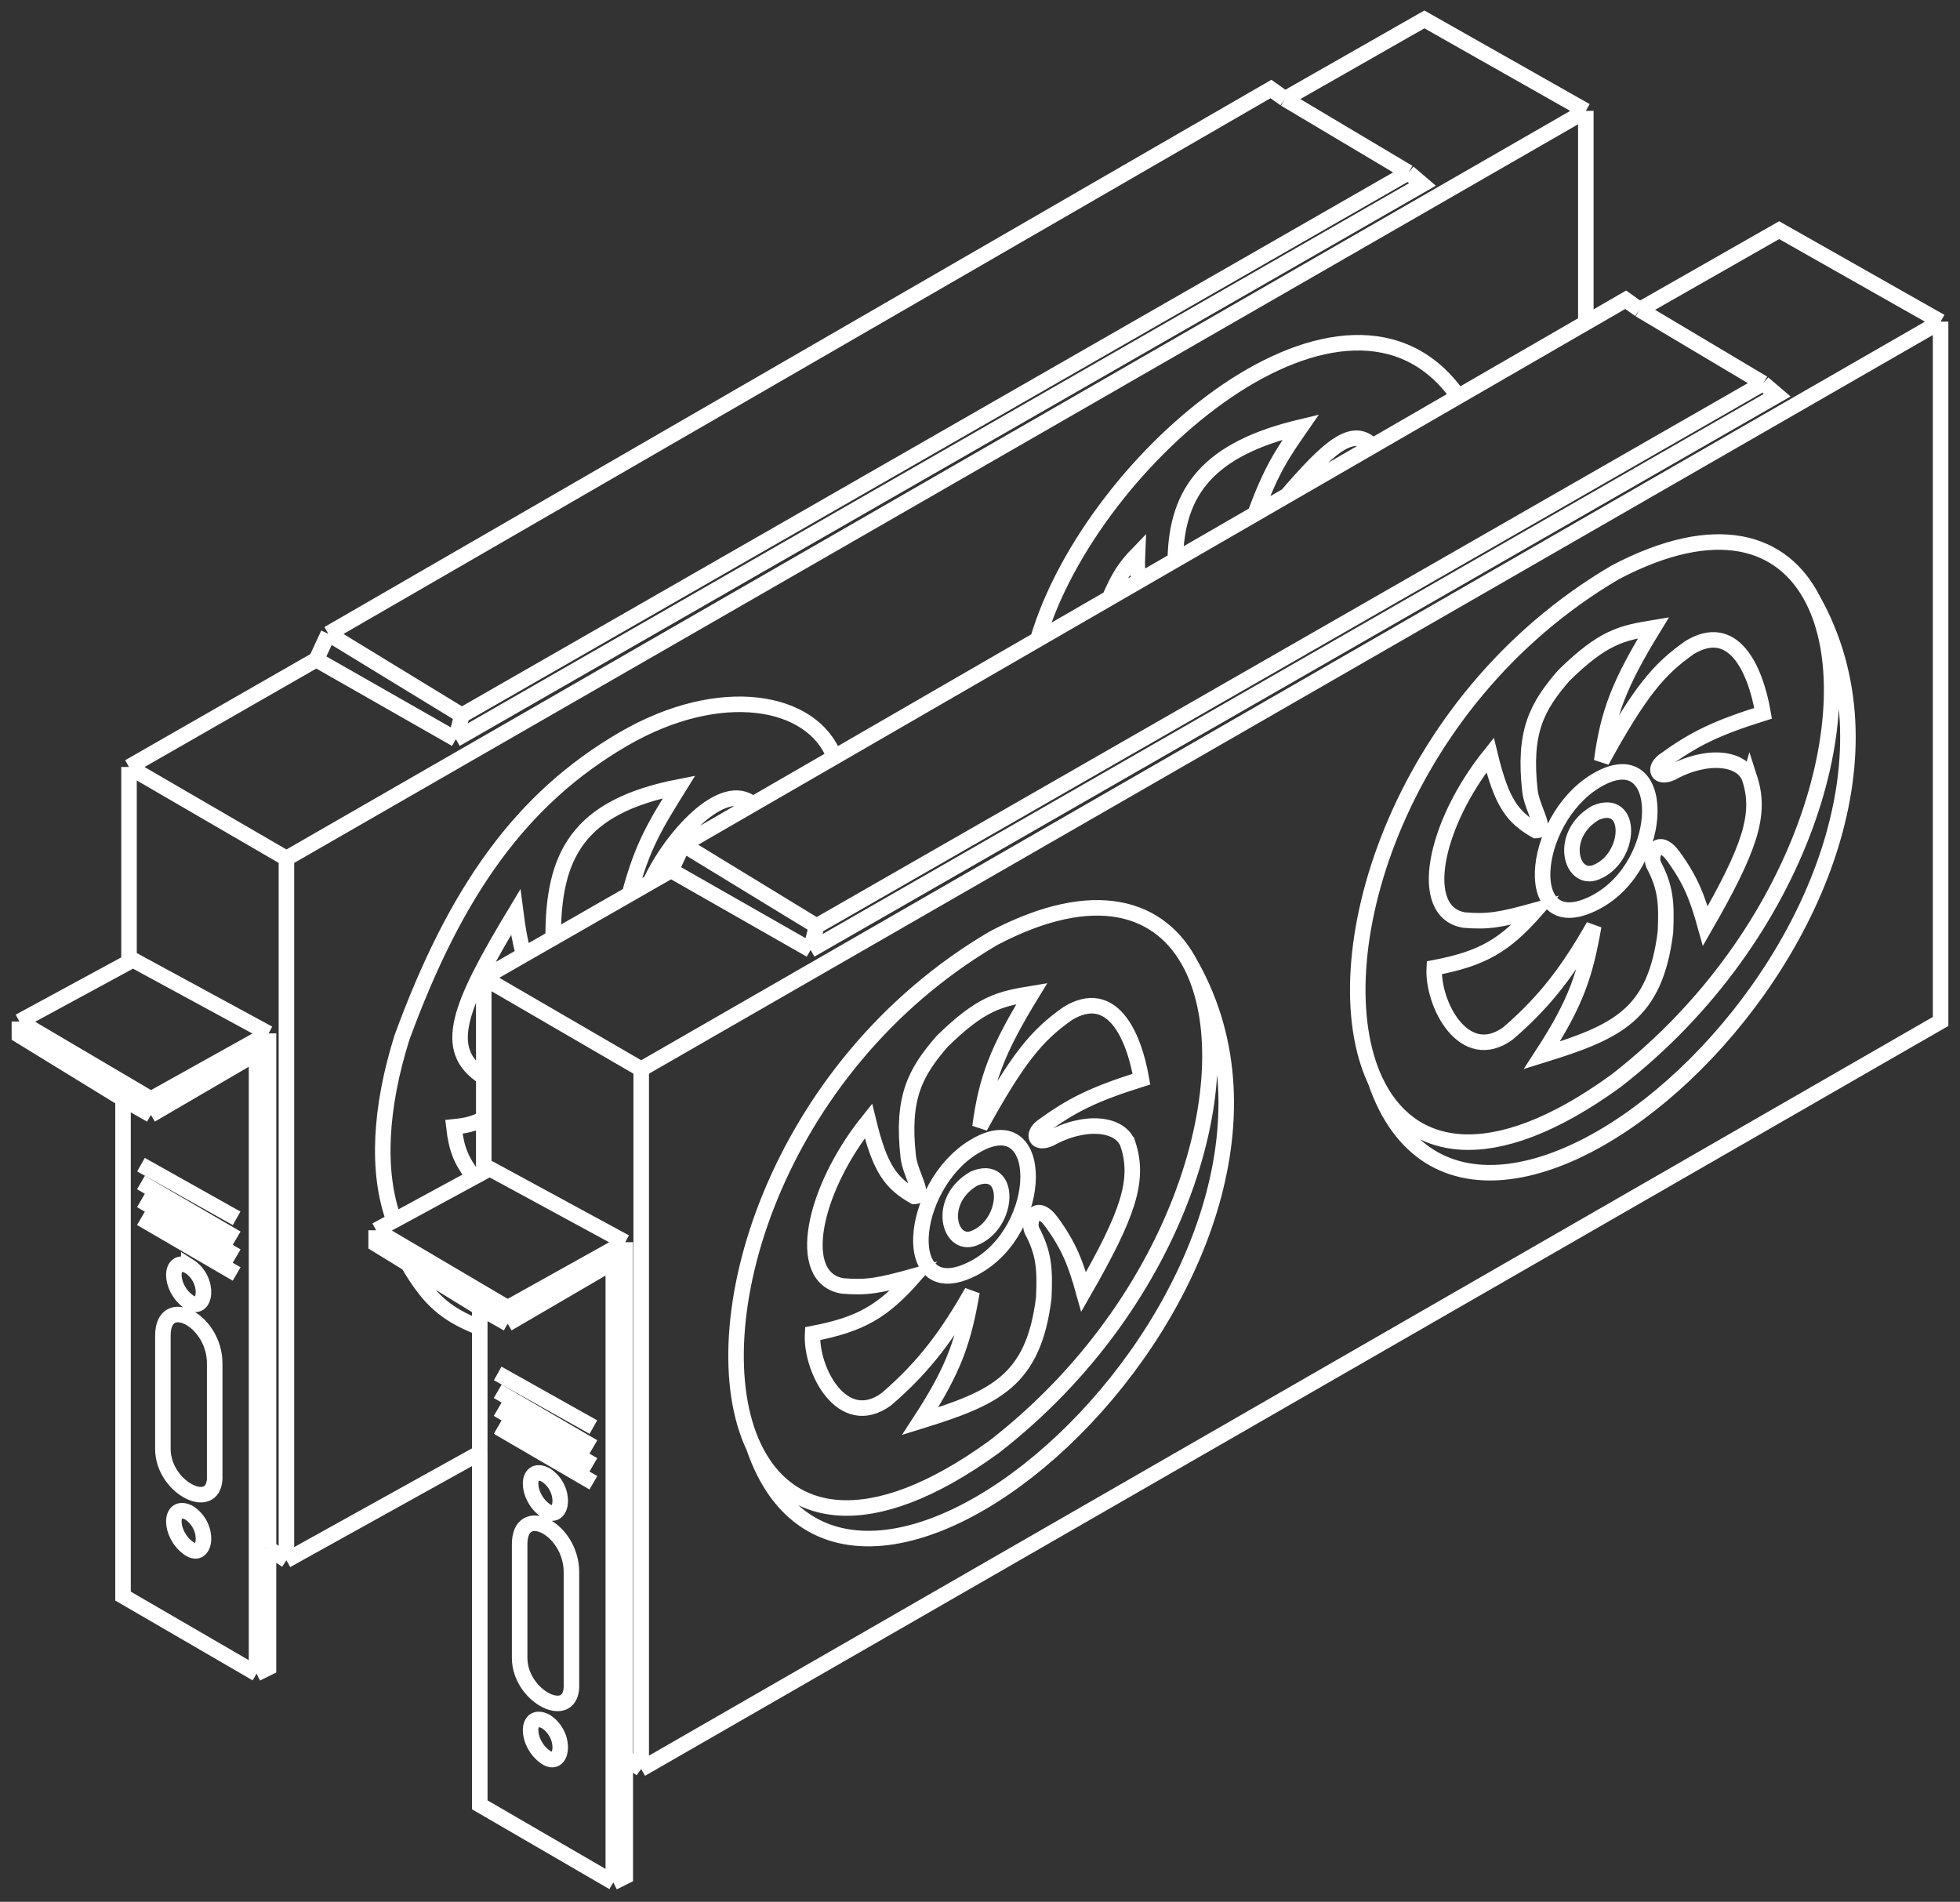 <svg width="101" height="98" fill="none" xmlns="http://www.w3.org/2000/svg"><rect width="100%" height="100%" fill="#333333" stroke="none"/><path d="m31.604 97 .616-.307v-6.148M31.604 97l-6.881-3.996V74.87M31.603 97V65.034l-5.442 3.176m-1.438-.82 1.438.82m-1.438-.82v1.025m0-1.024-3.697-2.27m5.135 3.09v-.82m6.059-3.381-6.06 3.38m6.06-3.38-6.983-3.791-.309.167m7.292 3.624v26.535m-6.06-23.154-6.777-3.996m0 0v.717l1.643 1.009m-1.643-1.726.924-.502m5.34 7.879 4.93 2.766m0 1.024-4.93-2.868m0 .922 4.93 2.868m0 .923-4.93-2.87m-.719-13.151-.513.279m.513-.28v-2.728m0-7.274 8.113 4.713m-8.113-4.713v5.123m0-5.123 2.054-1.177m6.06 5.89V91.16m0-36.064L100 16.573M33.041 91.16l-.821-.615m.822.615L100 52.637V16.573m0 0-8.319-4.713-7.188 4.098m0 0-.72-.512-2.053 1.187m2.773-.675 6.367 3.791M35.198 43.52l-.616 1.332m.616-1.332 6.88 4.2m-6.88-4.2 3.594-2.078m-4.21 3.41 7.189 4.098m-7.189-4.098-1.073.614M90.86 19.75 42.079 47.72M90.86 19.75l.719.615L41.77 48.949m.308-1.23-.308 1.23m-2.929 25.613c-2.882-6.11 1.018-19.57 12.377-26.228 5.196-2.72 8.62-1.629 10.172 1.434M38.842 74.562c1.73 3.669 5.905 4.69 12.377 0 9.745-7.554 12.946-19.32 10.172-24.794M38.842 74.562c5.085 14.959 31.376-9.016 22.55-24.794m-3.258 9.221c.59 1.838.003 3.58-2.294 7.582-.406-1.457-.747-2.352-1.643-3.586-.798-1.1-1.232-.102-1.027.41.628 1.185.684 1.984.616 3.483-.53 4.276-2.487 5.15-6.367 6.353 1.805-2.77 2.235-4.194 2.67-6.66-1.232 2.151-2.386 3.787-4.416 5.532-2.26 1.64-3.907-1.51-3.8-3.38 2.494-.48 3.628-1.143 5.238-2.972-1.849.513-2.465.615-3.697.513-2.465-.41-1.54-4.918 1.335-8.504.598 2.465 1.156 3.203 2.362 3.893.616 0-.205-1.127-.308-2.049-.338-3.037.347-4.328 1.746-5.942 2.033-1.99 2.97-2.187 4.621-2.46-1.77 2.892-2.34 4.388-2.67 6.865 1.95-3.546 2.924-4.716 4.519-5.84 2.246-1.373 3.389 1.025 3.8 3.381-2.462.775-3.567 1.321-5.135 2.46-.514.41-.308.921.41.614 1.804-1.005 3.678-.82 4.04.307Zm0 0c-.011-.034.011.035 0 0Zm12.744-3.278c-2.882-6.111 1.018-19.57 12.377-26.229 5.196-2.72 8.62-1.628 10.172 1.435M70.878 55.71c1.73 3.668 5.905 4.689 12.377 0C93 48.156 96.202 36.39 93.427 30.917M70.878 55.71c5.085 14.958 31.376-9.016 22.55-24.794m-3.258 9.22c.59 1.838.003 3.58-2.294 7.582-.406-1.457-.747-2.352-1.643-3.586-.798-1.099-1.232-.102-1.027.41.628 1.185.684 1.984.616 3.484-.53 4.275-2.487 5.15-6.367 6.352 1.805-2.77 2.235-4.194 2.67-6.66-1.232 2.152-2.386 3.787-4.416 5.533-2.26 1.64-3.907-1.51-3.8-3.381 2.494-.479 3.628-1.142 5.238-2.971-1.849.512-2.465.614-3.697.512-2.465-.41-1.54-4.918 1.335-8.504.599 2.465 1.156 3.203 2.362 3.893.616 0-.205-1.127-.308-2.049-.338-3.036.347-4.328 1.746-5.942 2.034-1.99 2.97-2.187 4.621-2.459-1.77 2.891-2.34 4.387-2.67 6.865 1.95-3.546 2.924-4.717 4.519-5.84 2.246-1.374 3.389 1.024 3.8 3.38-2.462.775-3.567 1.322-5.135 2.46-.514.41-.308.922.41.614 1.804-1.004 3.678-.82 4.04.308Zm0 0c-.011-.033.011.035 0 0ZM13.22 86.243l.616-.307v-6.147m-.616 6.454-6.88-3.996V56.633m6.88 29.61V54.275l-5.443 3.176m-1.438-.82 1.438.82m-1.438-.82L1 53.355v-.717m6.778 4.816v-.82m6.06-3.381-6.06 3.38m6.06-3.38L6.853 49.46l-.206.111m7.19 3.68v26.536m-6.06-23.155L1 52.637m0 0 5.546-3.009.102-.056m.617 10.442 4.929 2.766m0 1.025-4.93-2.869m0 .922 4.93 2.869m0 .922-4.93-2.869m6.573 17.008.924.614m-8.113-40.88 8.113 4.714m-8.113-4.713 9.654-5.533m-9.654 5.533v10.05m8.113-5.337L81.72 5.713M14.76 44.236v36.166M81.72 5.712 73.4 1l-7.188 4.098m15.507.615v10.92M66.213 5.098l-.72-.512-48.575 28.072m49.295-27.56L72.58 8.89m-55.662 23.77-.616 1.331m.616-1.332 6.88 4.201m-7.496-2.869 7.189 4.099m49.089-29.2-48.781 27.97m48.78-27.97.72.615L23.49 38.089m.308-1.23-.308 1.23m-8.73 42.313 9.962-5.532m0 0v-6.455m18.276-29.404c-1.126-2.972-5.882-3.835-10.882-.922-5.237 3.05-8.626 7.786-11.4 15.368-1.129 3.586-1.334 6.929-.41 9.436M43 39.011l-4.207 2.43M43 39.011l10.48-6.057m-33.172 29.94 4.108-2.23m.308 7.751c-1.796-.714-2.611-1.447-3.697-3.294m3.389-4.456c-.646-.864-.891-1.42-1.027-2.598.63-.063.97-.143 1.54-.41m0 0v-2.151m0 0c-2.204-1.4-1.287-3.639 1.644-8.504.118.917.205 1.405.41 2.204m0 0 1.522-.872m0 0c-.011-4.244 1.251-6.762 6.489-7.787-1.198 1.93-1.891 3.022-2.556 5.533m-3.933 2.254 3.933-2.254m0 0 1.072-.615m0 0c1.047-2.286 3.743-5.327 5.283-4.024m14.686-8.487c2.773-9.414 16.021-20.581 21.67-12.523m-21.67 12.523 3.697-2.136M75.147 20.43l-4.416 2.553m4.416-2.553 6.573-3.798M57.175 30.818c.476-1.097.794-1.593 1.438-2.258-.027.615-.01.92.103 1.367m-1.54.89 1.54-.89m0 0 1.848-1.068m0 0c.054-3.586 1.746-5.729 6.47-6.856-.977 1.408-1.522 2.217-2.362 4.482m-4.108 2.374 4.108-2.374m0 0 1.643-.95m0 0c2.115-2.448 3.39-3.634 4.416-2.551m-4.416 2.552 4.416-2.552M28.112 75.997c-1.027-.513-1.027 1.127 0 1.844.88.615 1.13-1.127 0-1.844Zm-1.335 3.586c0-2.152 2.67-.82 2.67 1.434v5.737c.103 2.05-2.67.718-2.67-1.331v-5.84Zm1.335 9.118c-1.027-.512-1.027 1.127 0 1.844.88.615 1.13-1.127 0-1.844Zm22.08-27.97c-1.951 1.127-1.284 3.572 0 3.074 1.849-.718 1.951-3.894 0-3.074Zm0-1.64c-3.39 2.05-3.903 8.3 0 6.25 3.707-1.946 3.728-8.503 0-6.25ZM82.228 41.88c-1.951 1.127-1.284 3.572 0 3.074 1.849-.717 1.951-3.893 0-3.074Zm0-1.639c-3.39 2.05-3.903 8.299 0 6.25 3.707-1.947 3.728-8.504 0-6.25Zm-72.499 25c-1.027-.513-1.027 1.126 0 1.843.88.615 1.13-1.127 0-1.844Zm-1.335 3.585c0-2.152 2.67-.82 2.67 1.434v5.738c.103 2.049-2.67.717-2.67-1.332v-5.84Zm1.335 9.118c-1.027-.512-1.027 1.127 0 1.845.88.614 1.13-1.127 0-1.845Z" stroke="#fff" stroke-width=".8"/></svg>